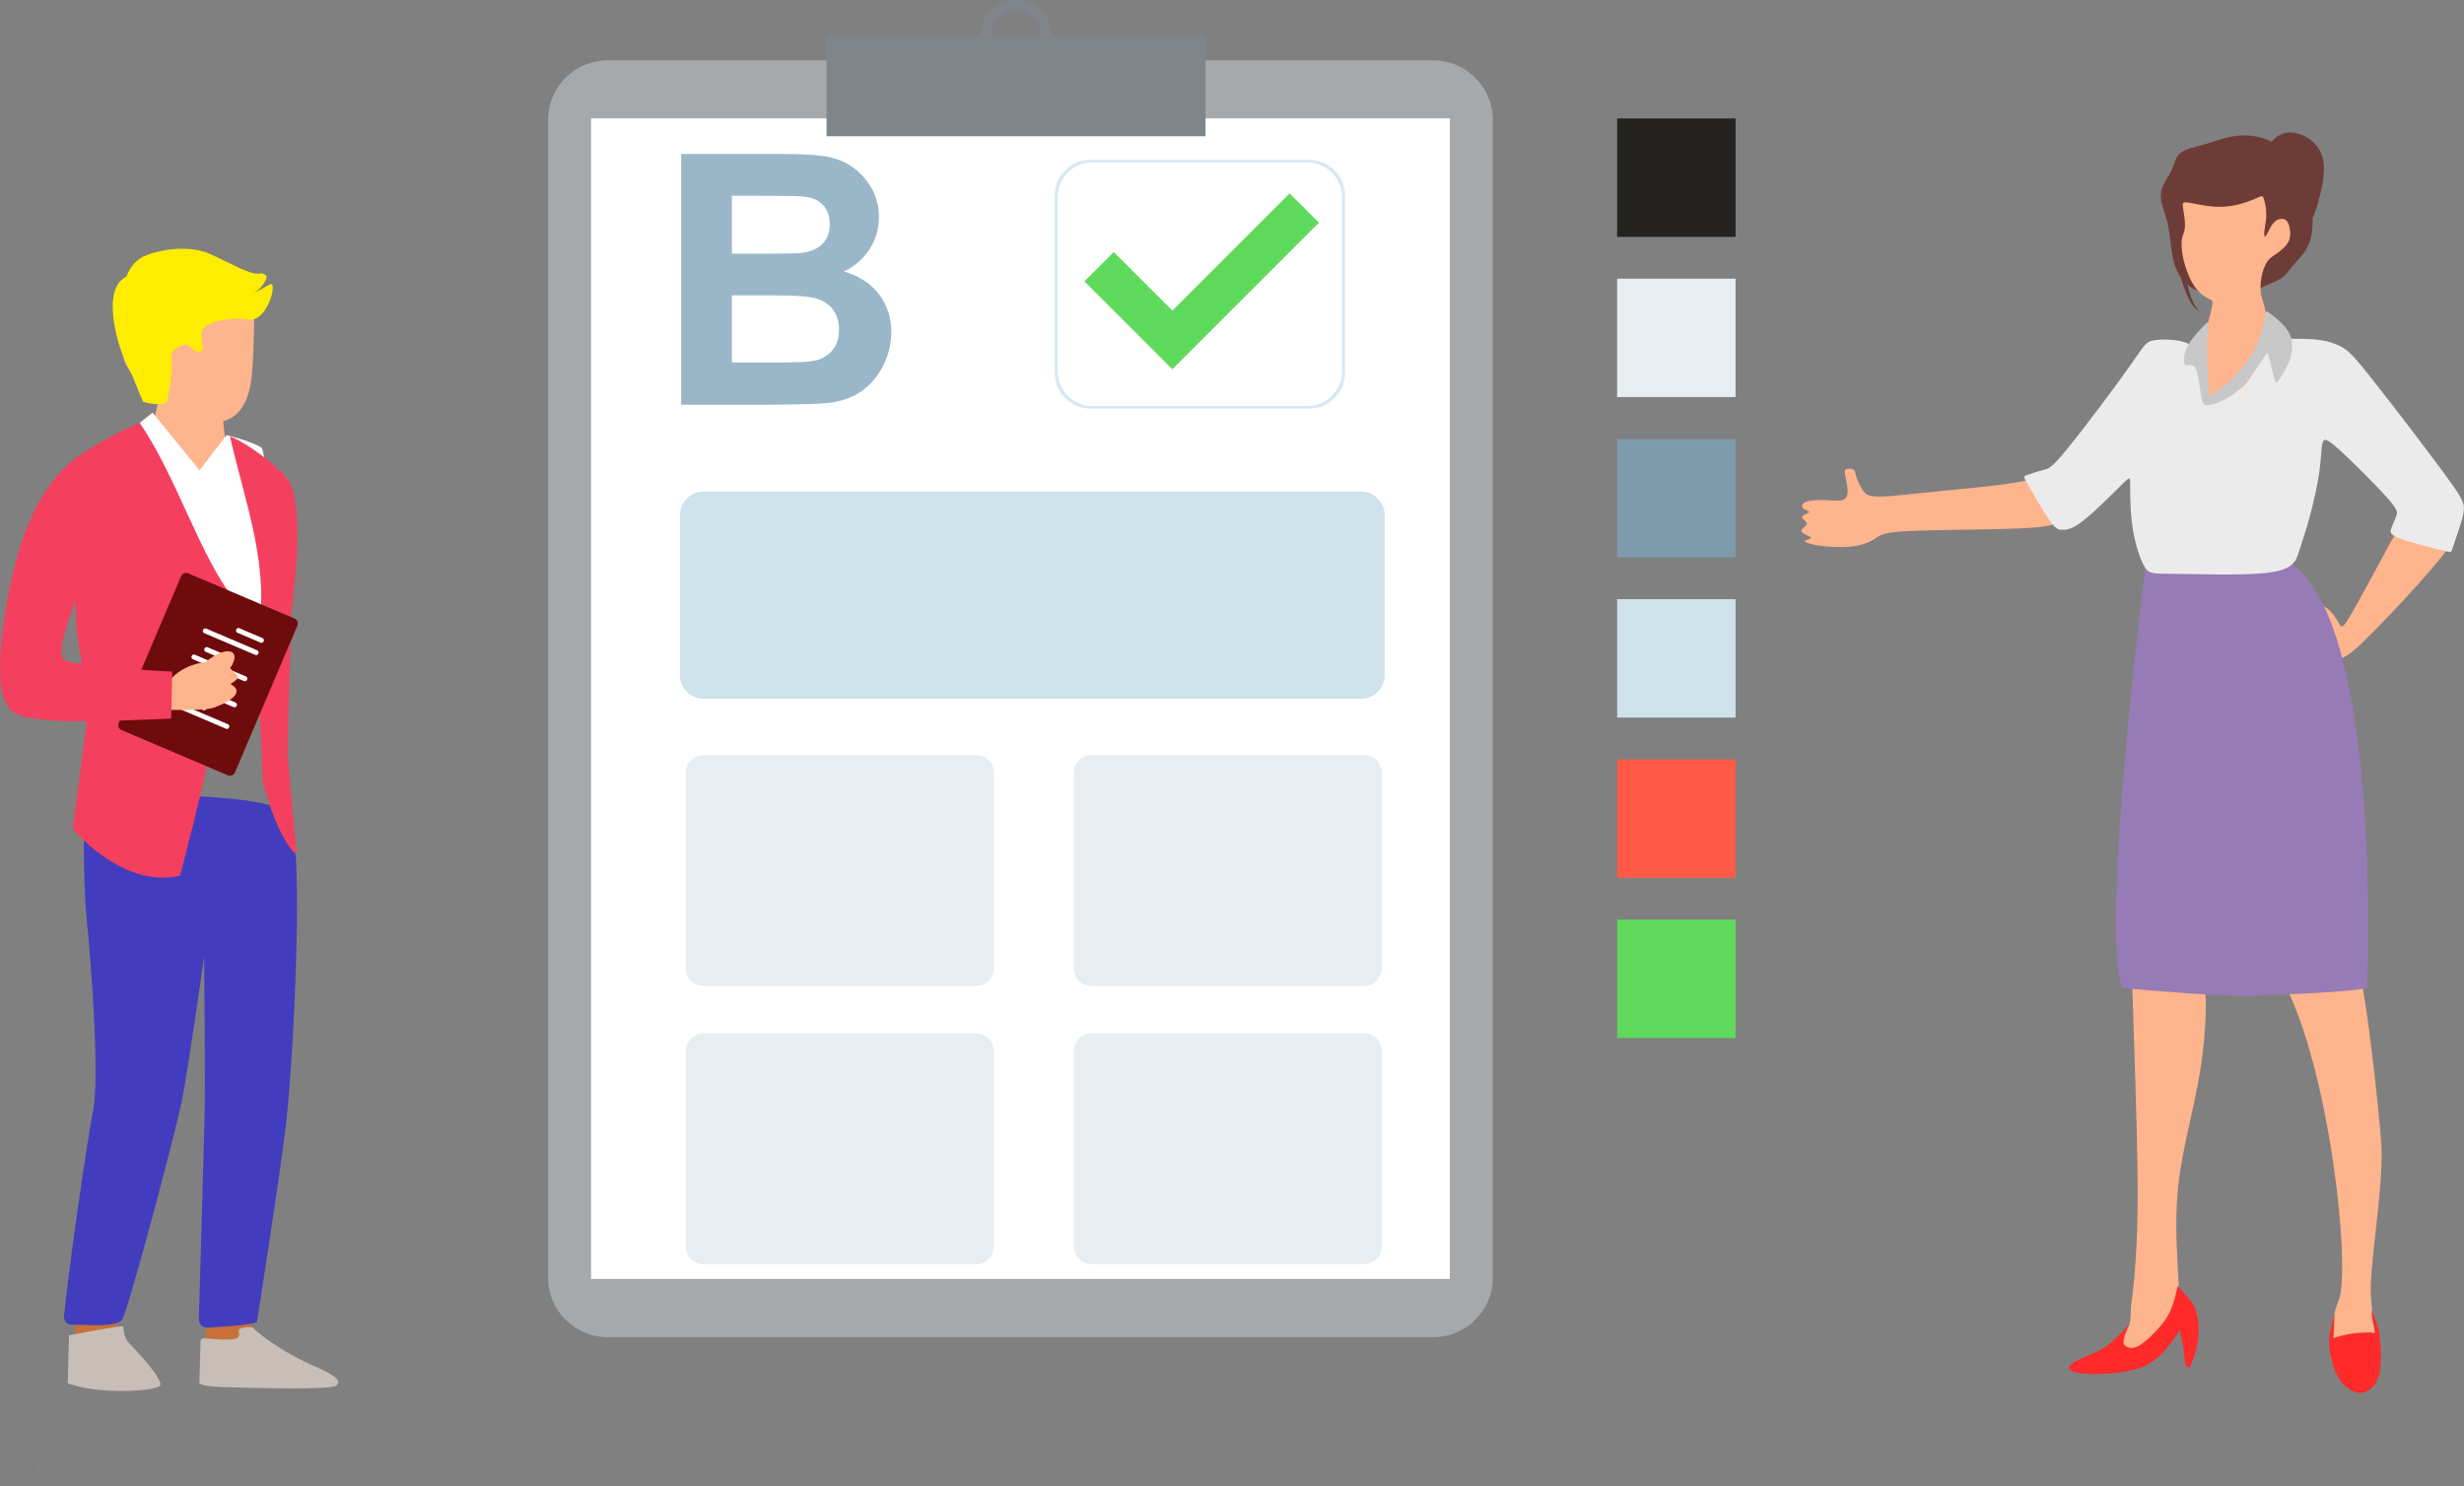 <?xml version="1.0" encoding="UTF-8" standalone="no"?>
<svg
   width="4884"
   height="2947"
   viewBox="0 0 4884 2947"
   fill="none"
   version="1.1"
   id="svg58"
   sodipodi:docname="approved-small.svg"
   inkscape:version="1.4 (86a8ad7, 2024-10-11)"
   xmlns:inkscape="http://www.inkscape.org/namespaces/inkscape"
   xmlns:sodipodi="http://sodipodi.sourceforge.net/DTD/sodipodi-0.dtd"
   xmlns="http://www.w3.org/2000/svg"
   xmlns:svg="http://www.w3.org/2000/svg">
  <rect x="0" y="0" width="4884" height="2947" fill="#808080" stroke="none"/>
  <sodipodi:namedview
     id="namedview58"
     pagecolor="#ffffff"
     bordercolor="#000000"
     borderopacity="0.25"
     inkscape:showpageshadow="2"
     inkscape:pageopacity="0.0"
     inkscape:pagecheckerboard="0"
     inkscape:deskcolor="#d1d1d1"
     showgrid="false"
     inkscape:zoom="0.070792383"
     inkscape:cx="1462.0217"
     inkscape:cy="77.691974"
     inkscape:window-width="1920"
     inkscape:window-height="1129"
     inkscape:window-x="-8"
     inkscape:window-y="-8"
     inkscape:window-maximized="1"
     inkscape:current-layer="g58" />
  <g
     clip-path="url(#clip0_33_170)"
     id="g58">
    <path
       d="M2902 170H1148V2574H2902V170Z"
       fill="white"
       id="path1" />
    <path
       fill-rule="evenodd"
       clip-rule="evenodd"
       d="M4403.38 611.064C4391.39 615.83 4399.85 605.837 4400.31 598.92C4400.77 592.002 4393.24 587.851 4381.25 584.162C4369.41 580.472 4353.12 577.244 4339.43 567.406C4325.75 557.567 4314.53 541.118 4308.69 519.289C4302.85 497.46 4302.54 470.404 4297.31 446.576C4292.09 422.749 4281.79 402.457 4283.02 384.932C4284.25 367.407 4296.85 352.803 4303.62 338.814C4310.38 324.825 4311.46 311.604 4321.91 303.303C4332.36 294.848 4352.04 291.312 4371.1 285.778C4390.16 280.244 4408.61 272.711 4428.29 269.944C4448.12 267.023 4469.18 268.868 4484.86 273.634C4500.54 278.399 4510.69 286.239 4522.68 293.311C4534.67 300.228 4548.2 306.378 4557.11 317.446C4566.03 328.514 4570.02 344.656 4574.02 361.873C4578.02 379.244 4581.71 397.845 4583.25 419.213C4584.78 440.581 4584.17 464.87 4576.63 483.471C4569.26 502.072 4554.96 514.831 4545.74 525.438C4536.51 536.045 4532.52 544.5 4522.52 551.264C4512.53 558.028 4496.54 562.948 4472.25 574.938C4447.97 587.083 4415.38 606.299 4403.23 610.91L4403.38 611.064Z"
       fill="#6E3C36"
       id="path2" />
    <path
       fill-rule="evenodd"
       clip-rule="evenodd"
       d="M4491.78 622.594C4487.78 601.84 4484.09 595.23 4482.09 585.392C4480.25 575.707 4480.25 562.794 4482.4 550.342C4484.55 537.89 4489.01 525.899 4494.08 518.521C4499.16 511.142 4504.69 508.221 4512.53 502.84C4520.22 497.46 4530.21 489.62 4535.13 481.011C4540.05 472.403 4540.05 462.871 4538.97 455.185C4537.9 447.499 4535.59 441.657 4532.98 438.275C4530.21 434.893 4526.98 433.971 4523.29 433.971C4519.6 433.817 4515.6 434.586 4511.61 437.199C4507.76 439.812 4503.92 444.271 4500.08 451.188C4496.24 458.106 4492.39 467.33 4490.24 469.021C4488.09 470.558 4487.78 464.562 4488.4 457.645C4489.01 450.727 4490.85 443.041 4491.62 435.354C4492.39 427.514 4492.24 419.674 4491.01 411.373C4489.78 402.918 4487.63 394.002 4485.63 390.62C4483.63 387.084 4481.63 389.083 4469.03 394.463C4456.27 399.843 4432.75 408.606 4407.84 409.836C4382.94 411.219 4356.5 405.07 4342.35 402.457C4328.21 399.843 4326.37 400.766 4326.52 406.761C4326.83 412.757 4329.13 423.825 4330.21 433.663C4331.29 443.502 4331.13 452.111 4329.75 457.798C4328.37 463.64 4325.75 466.715 4324.68 475.17C4323.6 483.778 4323.91 497.921 4328.21 515.6C4332.52 533.432 4340.66 554.8 4350.5 568.789C4360.34 582.778 4372.02 589.081 4378.63 592.617C4385.24 595.999 4386.94 596.306 4383.86 610.91C4380.79 625.514 4372.79 654.261 4361.57 688.235C4350.35 722.209 4335.74 761.563 4337.59 781.855C4339.43 802.147 4358.03 803.684 4381.86 807.373C4405.84 811.063 4435.21 817.058 4456.57 801.839C4477.94 786.62 4491.01 750.033 4495.47 714.215C4499.92 678.396 4495.62 643.5 4491.62 622.594H4491.78Z"
       fill="#FEB48C"
       id="path3" />
    <path
       fill-rule="evenodd"
       clip-rule="evenodd"
       d="M4578.33 436.738C4572.95 438.583 4566.18 433.51 4550.35 428.283C4534.51 423.056 4509.92 417.522 4495.93 402.611C4482.09 387.853 4479.02 363.718 4479.94 343.272C4481.02 322.826 4486.09 306.07 4494.7 291.927C4503.31 277.784 4515.3 266.409 4530.67 263.334C4546.04 260.413 4564.49 265.947 4579.25 276.862C4594.01 287.777 4604.92 304.225 4606.3 328.514C4607.69 352.957 4599.54 385.239 4593.54 405.839C4587.55 426.285 4583.55 434.893 4578.17 436.738H4578.33Z"
       fill="#6E3C36"
       id="path4" />
    <path
       fill-rule="evenodd"
       clip-rule="evenodd"
       d="M4562.95 1296.69C4547.89 1276.86 4545.89 1234.73 4553.27 1214.13C4560.8 1193.54 4577.71 1194.3 4590.62 1197.07C4603.54 1199.84 4612.45 1204.45 4619.99 1212.44C4627.52 1220.44 4633.51 1231.81 4637.66 1238.12C4641.82 1244.42 4644.12 1245.65 4661.18 1216.29C4678.25 1186.92 4710.22 1126.82 4728.98 1092.38C4747.73 1057.95 4753.57 1049.19 4761.26 1042.27C4768.95 1035.5 4778.79 1030.58 4788.62 1029.51C4798.46 1028.43 4808.45 1030.89 4816.6 1034.12C4824.6 1037.35 4830.59 1041.19 4835.66 1045.03C4840.74 1048.88 4844.89 1052.72 4848.58 1058.72C4852.27 1064.56 4855.34 1072.4 4853.65 1080.55C4851.96 1088.69 4845.5 1096.99 4832.9 1112.06C4820.29 1127.28 4801.54 1149.26 4772.64 1180.62C4743.74 1212.14 4704.84 1253.03 4680.09 1276.39C4655.34 1299.76 4644.74 1305.6 4625.52 1309.75C4606.15 1313.9 4578.02 1316.36 4562.8 1296.53L4562.95 1296.69Z"
       fill="#FEB48C"
       id="path5" />
    <path
       d="M1350.22 305.302H1548.99C1588.34 305.302 1617.7 306.993 1637.07 310.221C1656.44 313.449 1673.66 320.213 1688.88 330.666C1704.1 341.12 1716.7 354.802 1727 372.173C1737.15 389.39 1742.22 408.913 1742.22 430.281C1742.22 453.494 1735.92 475.016 1723.47 494.385C1710.86 513.755 1693.8 528.359 1672.43 538.198C1702.71 546.96 1726.08 562.025 1742.22 583.24C1758.52 604.608 1766.66 629.511 1766.66 658.258C1766.66 680.856 1761.44 702.839 1750.98 724.207C1740.38 745.575 1726.08 762.639 1707.94 775.398C1689.8 788.157 1667.36 795.997 1640.61 799.072C1624 800.763 1583.57 801.993 1519.47 802.454H1350.22V305.302ZM1450.75 388.007V502.994H1516.55C1555.6 502.994 1580.04 502.379 1589.42 501.303C1606.48 499.305 1620.16 493.463 1630 483.625C1639.84 473.786 1644.76 460.873 1644.76 444.732C1644.76 429.359 1640.61 416.907 1632.15 407.222C1623.54 397.538 1610.94 391.85 1594.33 389.851C1584.34 388.621 1555.75 388.16 1508.56 388.16H1450.91L1450.75 388.007ZM1450.75 585.699V718.519H1543.61C1579.88 718.519 1602.79 717.597 1612.47 715.445C1627.39 712.831 1639.53 706.067 1648.91 695.614C1658.29 685.007 1663.05 671.018 1663.05 653.339C1663.05 638.428 1659.36 625.822 1652.14 615.368C1644.91 604.915 1634.46 597.382 1620.78 592.617C1607.09 587.851 1577.43 585.546 1531.77 585.546H1450.75V585.699Z"
       fill="#99B7C9"
       id="path6" />
    <path
       fill-rule="evenodd"
       clip-rule="evenodd"
       d="M2323.77 615.83L2207.55 499.612L2149.44 557.721L2265.66 673.938L2323.77 732.047L2614.31 441.503L2556.2 383.395C2470.73 468.867 2409.24 530.357 2323.77 615.83Z"
       fill="#5ED95B"
       id="path7" />
    <path
       d="M2697.79 974.474H1394.64C1368.75 974.474 1347.76 995.466 1347.76 1021.36V1338.5C1347.76 1364.39 1368.75 1385.39 1394.64 1385.39H2697.79C2723.68 1385.39 2744.67 1364.39 2744.67 1338.5V1021.36C2744.67 995.466 2723.68 974.474 2697.79 974.474Z"
       fill="#CFE3EB"
       id="path8" />
    <path
       d="M1934.69 1496.84H1394.64C1375.2 1496.84 1359.44 1512.6 1359.44 1532.04V1919.43C1359.44 1938.88 1375.2 1954.64 1394.64 1954.64H1934.69C1954.13 1954.64 1969.89 1938.88 1969.89 1919.43V1532.04C1969.89 1512.6 1954.13 1496.84 1934.69 1496.84Z"
       fill="#E7EDF0"
       id="path9" />
    <path
       d="M2703.63 1496.84H2163.58C2144.14 1496.84 2128.38 1512.6 2128.38 1532.04V1919.43C2128.38 1938.88 2144.14 1954.64 2163.58 1954.64H2703.63C2723.07 1954.64 2738.83 1938.88 2738.83 1919.43V1532.04C2738.83 1512.6 2723.07 1496.84 2703.63 1496.84Z"
       fill="#E7EDF0"
       id="path10" />
    <path
       fill-rule="evenodd"
       clip-rule="evenodd"
       d="M2165.43 321.904H2591.1C2629.07 321.904 2660.12 352.957 2660.12 390.927V736.044C2660.12 774.014 2629.07 805.067 2591.1 805.067H2165.43C2127.46 805.067 2096.41 774.014 2096.41 736.044V390.927C2096.41 352.957 2127.46 321.904 2165.43 321.904ZM2161.13 316.985H2595.4C2634.14 316.985 2665.81 348.652 2665.81 387.392V739.58C2665.81 778.319 2634.14 809.987 2595.4 809.987H2161.13C2122.39 809.987 2090.72 778.319 2090.72 739.58V387.392C2090.72 348.652 2122.39 316.985 2161.13 316.985Z"
       fill="#D6E8F3"
       id="path11" />
    <path
       d="M3440.13 234.895H3205.39V469.635H3440.13V234.895Z"
       fill="#242121"
       id="path12" />
    <path
       d="M3440.13 552.494H3205.39V787.235H3440.13V552.494Z"
       fill="#E7EDF0"
       id="path13" />
    <path
       d="M3440.13 870.248H3205.39V1104.99H3440.13V870.248Z"
       fill="#7D9BAD"
       id="path14" />
    <path
       d="M3440.13 1187.85H3205.39V1422.59H3440.13V1187.85Z"
       fill="#CFE3EB"
       id="path15" />
    <path
       d="M3440.13 1505.6H3205.39V1740.34H3440.13V1505.6Z"
       fill="#FF5A46"
       id="path16" />
    <path
       fill-rule="evenodd"
       clip-rule="evenodd"
       d="M2841.52 119.753H1203.87C1139.3 119.753 1086.42 172.635 1086.42 237.2V2533.42C1086.42 2597.98 1139.3 2650.87 1203.87 2650.87H2841.52C2906.09 2650.87 2958.97 2597.98 2958.97 2533.42V237.2C2958.97 172.635 2906.09 119.753 2841.52 119.753ZM2873.8 234.741H1171.59V2535.57H2873.8V234.741Z"
       fill="#A5A9AC"
       id="path17" />
    <path
       d="M2389.56 70.561H1638.3V270.098H2389.56V70.561Z"
       fill="#80858B"
       id="path18" />
    <path
       fill-rule="evenodd"
       clip-rule="evenodd"
       d="M2014.01 0C1975.12 0 1943.45 31.514 1943.45 70.561C1943.45 109.453 1974.96 141.121 2014.01 141.121C2052.9 141.121 2084.57 109.607 2084.57 70.561C2084.57 31.668 2053.06 0 2014.01 0ZM2014.01 20.138C1986.18 20.138 1963.59 42.736 1963.59 70.561C1963.59 98.385 1986.18 120.983 2014.01 120.983C2041.83 120.983 2064.43 98.385 2064.43 70.561C2064.43 42.736 2041.83 20.138 2014.01 20.138Z"
       fill="#80858B"
       id="path19" />
    <path
       d="M1934.69 2048.56H1394.64C1375.2 2048.56 1359.44 2064.32 1359.44 2083.77V2471.16C1359.44 2490.6 1375.2 2506.36 1394.64 2506.36H1934.69C1954.13 2506.36 1969.89 2490.6 1969.89 2471.16V2083.77C1969.89 2064.32 1954.13 2048.56 1934.69 2048.56Z"
       fill="#E7EDF0"
       id="path20" />
    <path
       d="M2703.63 2048.56H2163.58C2144.14 2048.56 2128.38 2064.32 2128.38 2083.77V2471.16C2128.38 2490.6 2144.14 2506.36 2163.58 2506.36H2703.63C2723.07 2506.36 2738.83 2490.6 2738.83 2471.16V2083.77C2738.83 2064.32 2723.07 2048.56 2703.63 2048.56Z"
       fill="#E7EDF0"
       id="path21" />
    <path
       d="M3440.13 1823.2H3205.39V2057.94H3440.13V1823.2Z"
       fill="#5ED95B"
       id="path22" />
    <path
       fill-rule="evenodd"
       clip-rule="evenodd"
       d="M4714.84 2661.63C4708.53 2628.42 4702.23 2621.96 4699.31 2565.85C4696.39 2509.74 4724.37 2355.56 4720.37 2272.24C4718.22 2226.58 4684.86 1899.91 4664.26 1890.69C4645.04 1882.08 4606.92 1871.01 4578.17 1875.62C4549.42 1880.23 4529.75 1900.83 4510.22 1921.43C4605.07 2058.09 4656.42 2459.78 4639.2 2565.09C4636.28 2583.23 4620.6 2599.67 4623.37 2656.4C4636.13 2652.71 4656.42 2695.14 4670.1 2693.76C4683.78 2692.37 4700.54 2660.55 4714.99 2661.63H4714.84Z"
       fill="#FEB48C"
       id="path23" />
    <path
       fill-rule="evenodd"
       clip-rule="evenodd"
       d="M4625.06 2652.86C4641.2 2647.94 4651.35 2644.87 4666.87 2643.33C4682.4 2641.8 4692.7 2640.72 4707.3 2642.56C4706.38 2629.19 4698.54 2607.21 4702.08 2597.98C4704.84 2610.74 4714.53 2627.19 4716.83 2648.56C4719.14 2669.93 4720.83 2699.9 4716.83 2720.35C4712.84 2740.8 4703 2751.71 4693.47 2757.24C4684.09 2762.62 4675.02 2762.62 4664.87 2758.47C4654.73 2754.32 4643.51 2746.02 4634.44 2729.88C4625.37 2713.59 4618.45 2689.45 4616.76 2666.85C4615.07 2644.25 4623.37 2625.35 4626.9 2604.44C4627.98 2609.21 4625.67 2642.56 4625.06 2652.86Z"
       fill="#1F1B20"
       id="path24"
       style="fill:#ff2a2a" />
    <path
       fill-rule="evenodd"
       clip-rule="evenodd"
       d="M4318.68 2563.24C4318.68 2540.49 4315.91 2507.13 4314.53 2467.78C4313.15 2428.42 4313.15 2382.92 4319.76 2333.57C4326.37 2284.23 4339.43 2231.19 4349.58 2183.23C4359.73 2135.27 4366.8 2092.53 4370.33 2043.34C4373.87 1994.14 4373.87 1938.65 4358.65 1900.83C4343.43 1863.02 4313.15 1842.72 4287.94 1837.65C4262.72 1832.58 4242.43 1842.72 4233.21 1869.16C4223.99 1895.61 4225.68 1938.19 4228.29 2011.52C4230.75 2084.69 4234.13 2188.45 4235.82 2265.47C4237.51 2342.64 4237.51 2393.07 4236.13 2436.88C4234.75 2480.69 4231.98 2517.74 4229.52 2542.95C4227.06 2568.16 4224.75 2581.53 4223.83 2593.22C4222.91 2604.9 4223.37 2614.59 4221.83 2621.66C4220.45 2628.73 4217.07 2633.03 4211.07 2642.1C4205.08 2651.17 4196.31 2665.01 4197.85 2675.62C4199.24 2686.22 4210.92 2693.6 4225.06 2690.99C4239.2 2688.37 4255.96 2676.08 4271.03 2660.86C4286.24 2645.64 4299.77 2627.81 4307.92 2612.89C4316.07 2597.98 4318.83 2585.84 4318.83 2563.24H4318.68Z"
       fill="#FEB48C"
       id="path25" />
    <path
       fill-rule="evenodd"
       clip-rule="evenodd"
       d="M4691.93 1958.79C4638.13 1968.78 4519.45 1971.39 4464.72 1974.01C4410.15 1976.47 4262.72 1963.86 4207.23 1958.79C4161.73 1852.72 4249.66 1135.73 4252.73 1125.74C4279.79 1129.89 4356.19 1127.13 4389.09 1125.74C4421.83 1124.36 4504.84 1125.28 4543.28 1118.21C4722.37 1246.88 4692.54 1951.25 4691.93 1958.79Z"
       fill="#967BB6"
       id="path26" />
    <path
       fill-rule="evenodd"
       clip-rule="evenodd"
       d="M3995.24 956.642C3949.74 964.175 3889.17 969.248 3838.75 974.321C3788.32 979.394 3747.89 984.467 3725.14 984.467C3702.39 984.467 3697.32 979.394 3692.4 971.861C3687.33 964.328 3682.25 954.182 3679.79 946.65C3677.33 939.117 3677.33 934.044 3674.87 931.585C3672.57 929.125 3667.8 929.125 3663.96 929.432C3659.96 929.74 3656.73 930.047 3656.58 935.12C3656.43 940.193 3659.19 949.724 3661.04 960.793C3662.88 971.861 3663.65 984.467 3656.12 989.386C3648.59 994.459 3632.6 991.999 3617.07 991.384C3601.55 990.769 3586.17 991.999 3578.49 995.535C3570.8 999.071 3570.49 1004.76 3574.64 1008.29C3578.79 1011.83 3587.25 1013.06 3585.71 1015.37C3584.02 1017.67 3572.18 1021.05 3571.72 1024.9C3571.26 1028.89 3581.87 1033.51 3581.41 1038.42C3580.79 1043.34 3568.8 1048.42 3570.8 1053.49C3572.8 1058.56 3588.79 1063.48 3589.86 1066.4C3590.94 1069.32 3576.95 1070.25 3577.26 1073.01C3577.56 1075.63 3592.17 1080.08 3612.46 1082.54C3632.75 1085 3659.04 1085.47 3678.41 1082.24C3697.78 1079.01 3710.38 1072.24 3719.15 1066.25C3727.91 1060.25 3732.98 1055.33 3786.02 1052.72C3839.05 1050.26 3940.05 1050.26 4000.62 1047.65C4061.19 1045.19 4081.33 1040.12 4099.01 1024.9C4116.68 1009.68 4131.75 984.467 4131.75 966.788C4131.75 949.109 4116.53 938.963 4093.93 938.963C4071.18 938.963 4040.9 949.109 3995.55 956.642H3995.24Z"
       fill="#FEB48C"
       id="path27" />
    <path
       fill-rule="evenodd"
       clip-rule="evenodd"
       d="M4757.57 1067.79C4777.71 1075.32 4818.14 1085.46 4838.28 1090.54C4858.42 1095.61 4858.42 1095.61 4861.03 1088.08C4863.49 1080.55 4868.56 1065.33 4873.64 1050.26C4878.71 1035.04 4883.78 1019.98 4883.78 1007.37C4883.78 994.766 4878.71 984.62 4843.35 936.657C4807.99 888.695 4742.35 802.915 4704.54 754.952C4666.72 706.99 4656.57 696.844 4643.97 689.311C4631.36 681.778 4616.14 676.705 4598.46 674.092C4580.79 671.632 4560.65 671.632 4550.5 671.632C4540.36 671.632 4540.36 671.632 4537.9 666.559C4535.44 661.486 4530.36 651.34 4522.68 646.421C4515.14 641.348 4505 641.348 4494.85 664.1C4484.71 686.851 4474.71 732.201 4454.42 757.566C4434.28 782.777 4404 787.85 4388.78 790.31C4373.56 792.769 4373.56 792.769 4373.56 772.631C4373.56 752.493 4373.56 712.063 4353.42 691.924C4333.29 671.786 4292.86 671.786 4272.72 674.246C4252.58 676.705 4252.58 681.778 4222.29 724.668C4192.01 767.558 4131.44 848.418 4098.54 888.695C4065.8 929.125 4060.73 929.125 4050.58 931.584C4040.44 934.044 4025.37 939.117 4017.84 941.73C4010.31 944.19 4010.31 944.19 4020.3 961.869C4030.44 979.547 4050.58 1014.9 4063.19 1032.58C4075.79 1050.26 4080.87 1050.26 4088.4 1050.26C4095.93 1050.26 4106.08 1050.26 4128.83 1032.58C4151.58 1014.9 4186.94 979.547 4204.62 961.869C4222.29 944.19 4222.29 944.19 4222.29 961.869C4222.29 979.547 4222.29 1014.9 4227.37 1047.65C4232.44 1080.39 4242.59 1110.83 4251.66 1124.97C4260.88 1139.12 4269.03 1137.12 4317.3 1137.73C4365.57 1138.35 4453.81 1141.42 4500.08 1134.81C4546.5 1128.2 4550.96 1111.91 4557.11 1092.84C4563.26 1073.78 4570.79 1051.8 4578.33 1023.97C4585.86 996.15 4593.39 962.637 4597.23 935.735C4600.92 908.833 4600.92 888.695 4603.54 878.549C4606 868.403 4611.07 868.403 4636.28 891.154C4661.49 913.906 4707 959.255 4729.75 984.62C4752.5 1009.83 4752.5 1014.9 4749.89 1022.44C4747.43 1029.97 4742.35 1040.12 4739.74 1047.65C4737.28 1055.18 4737.28 1060.25 4757.42 1067.79H4757.57Z"
       fill="#EBEBEB"
       id="path28" />
    <path
       fill-rule="evenodd"
       clip-rule="evenodd"
       d="M4541.12 669.634C4537.43 657.182 4529.44 647.344 4520.52 638.889C4511.61 630.28 4501.62 623.055 4496.7 619.365C4491.78 615.676 4491.78 615.676 4489.32 627.974C4487.01 640.272 4482.25 664.868 4470.87 688.235C4459.49 711.601 4441.51 734.046 4425.06 750.033C4408.76 766.021 4394.01 775.859 4386.47 780.471C4378.94 785.237 4378.79 784.775 4377.87 768.327C4376.94 751.878 4375.41 719.288 4375.1 694.691C4374.79 670.095 4376.02 653.646 4376.48 645.499C4376.94 637.198 4376.79 637.198 4368.64 645.499C4360.49 653.8 4344.51 670.249 4336.05 686.39C4327.6 702.532 4326.83 718.365 4331.29 722.516C4335.74 726.513 4345.43 718.827 4351.58 730.049C4357.73 741.271 4360.49 771.555 4363.57 787.696C4366.64 803.837 4370.18 805.836 4383.4 802.3C4396.62 798.765 4419.53 789.695 4439.66 771.247C4459.65 752.8 4476.87 724.822 4485.63 711.14C4494.39 697.459 4495.01 697.92 4497.62 708.834C4500.23 719.749 4505.15 740.963 4508.07 751.263C4510.99 761.563 4512.22 760.794 4517.76 752.493C4523.29 744.191 4533.28 728.511 4538.66 712.985C4544.04 697.459 4544.66 682.086 4540.97 669.634H4541.12Z"
       fill="#C8C8C8"
       id="path29" />
    <path
       fill-rule="evenodd"
       clip-rule="evenodd"
       d="M4326.06 527.129C4330.52 543.271 4337.28 574.477 4344.2 592.463C4351.12 610.449 4358.04 615.215 4359.27 616.598C4360.49 617.982 4356.19 615.83 4350.96 610.757C4345.89 605.53 4339.9 597.229 4333.29 580.934C4326.67 564.792 4319.3 540.657 4316.53 527.437C4313.76 514.063 4315.61 511.449 4317.61 510.681C4319.6 509.912 4321.6 510.988 4325.91 527.129H4326.06Z"
       fill="#6E3C36"
       id="path30" />
    <path
       fill-rule="evenodd"
       clip-rule="evenodd"
       d="M4170.33 2671.93C4152.19 2683.46 4132.83 2689.14 4120.07 2695.6C4078.56 2716.51 4114.69 2722.96 4140.51 2723.89C4168.95 2724.81 4217.07 2723.27 4250.27 2708.36C4283.48 2693.45 4302.08 2665.16 4320.53 2636.88C4322.99 2647.33 4325.44 2657.78 4327.29 2669.62C4329.13 2681.46 4330.52 2694.68 4331.75 2707.9C4334.67 2708.97 4337.59 2710.05 4340.51 2711.13C4346.81 2695.75 4353.12 2680.53 4356.19 2660.86C4359.26 2641.33 4358.96 2617.35 4352.5 2597.83C4346.04 2578.31 4329.13 2564.62 4316.53 2549.56C4312.53 2567.24 4306.54 2596.75 4290.86 2618.12C4275.18 2639.49 4253.19 2660.09 4239.82 2667.93C4226.44 2675.77 4213.69 2671.62 4209.84 2664.7C4206 2657.78 4215.84 2636.57 4219.99 2626.42C4202.92 2643.95 4188.47 2660.4 4170.18 2671.93H4170.33Z"
       fill="#1F1B20"
       stroke="#2B2A29"
       stroke-width="0.756"
       id="path31"
       style="fill:#ff2a2a;stroke-width:0;stroke-dasharray:none" />
    <path
       d="M81.97 2946.02C81.047 2895.29 57.22 2857.47 57.22 2857.47C57.22 2857.47 80.74 2895.14 81.97 2946.02Z"
       fill="#D4E1E2"
       id="path32" />
    <path
       d="M411.715 2603.98L405.565 2666.24C405.565 2666.24 466.595 2692.22 477.356 2679.92C488.117 2667.62 495.649 2670.85 495.649 2670.85L500.876 2591.99L411.868 2603.98H411.715Z"
       fill="#22313B"
       id="path33"
       style="fill:#c87137" />
    <path
       d="M146.074 2584.92L149.764 2644.72L229.24 2640.72L238.618 2574.16L146.074 2584.92Z"
       fill="#22313B"
       id="path34"
       style="fill:#c87137" />
    <path
       d="M167.288 1576.31C167.288 1576.31 162.83 1732.65 171.9 1822.43C180.97 1912.05 197.88 2136.19 184.352 2202.91C171.9 2264.24 133.929 2532.5 126.858 2610.28C126.089 2618.89 133.161 2626.27 142.231 2626.27C177.28 2626.42 233.237 2632.11 242.768 2615.05C255.066 2593.06 346.226 2252.1 359.754 2185.53C373.282 2118.82 404.642 1896.22 404.642 1896.22C404.642 1896.22 407.256 2153.41 405.411 2220.43L394.189 2615.66C393.881 2625.35 402.49 2633.19 412.482 2632.26C444.458 2629.34 483.197 2628.88 509.177 2621.35C509.177 2621.35 550.837 2358.63 566.056 2236.11C581.121 2113.59 604.795 1667.47 572.666 1616.13C540.537 1564.79 167.288 1576.47 167.288 1576.47V1576.31Z"
       fill="#423DBE"
       id="path35" />
    <path
       d="M136.851 2647.48C136.851 2647.48 223.091 2629.96 244.767 2629.34C244.767 2629.34 244.152 2650.56 254.605 2661.32C265.059 2672.23 327.626 2737.41 316.557 2747.71C305.489 2758.01 197.88 2765.55 134.237 2742.49L136.851 2647.33V2647.48Z"
       fill="#2D313D"
       id="path36"
       style="fill:#c8beb7" />
    <path
       d="M404.642 2653.02C400.953 2652.71 397.725 2655.48 397.571 2659.01L395.265 2738.95C395.265 2738.95 385.273 2748.33 443.535 2750.02C501.798 2751.71 657.216 2756.01 667.054 2746.79C677.046 2737.41 667.669 2727.57 619.553 2706.82C571.59 2686.22 519.169 2650.87 500.26 2631.19C432.621 2629.19 529.93 2666.24 404.489 2653.02H404.642Z"
       fill="#2D313D"
       id="path37"
       style="fill:#c8beb7" />
    <path
       d="M301.031 848.111L315.174 791.232L438.156 792.001L455 960.5C455 960.5 384.966 954.49 301.185 848.111H301.031Z"
       fill="#FEB48C"
       id="path38" />
    <path
       d="M503.797 632.74C503.797 632.74 502.874 693.154 500.722 725.283C498.416 757.566 494.266 831.355 429.239 837.504C364.059 843.806 329.471 809.525 306.719 794.153C306.719 794.153 234.006 721.44 246.304 700.687C258.602 679.934 273.668 616.291 338.233 620.749C402.644 625.207 504.104 632.586 504.104 632.586L503.797 632.74Z"
       fill="#FEB48C"
       id="path39" />
    <path
       d="M276.896 838.426C297.649 973.859 430.315 1176.63 508.716 1271.78C539.307 1207.37 536.234 931.277 519.016 888.08C501.03 875.321 448.916 862.561 448.916 862.561L395.5 932.5L302.414 817.98L276.896 838.426Z"
       fill="white"
       id="path40" />
    <path
       d="M569.899 1488.23C569.899 1473.01 577.586 1213.06 577.586 1213.06C577.586 1213.06 605.564 1024.44 574.972 958.179C562.674 931.585 485.055 874.416 456 865.5C486.131 1000.17 539 1129.74 508.716 1271.78L521 1551L536 1600.5C536 1600.5 561 1674.5 588 1694.5C588 1694.5 569.899 1503.45 569.899 1488.08V1488.23Z"
       fill="#F43F5E"
       id="path41" />
    <path
       d="M464.5 1188C398.397 1107.91 349.608 943.883 276.895 838.272C276.895 838.272 192.807 873.322 135.467 919.748L152.069 1253.64L176.051 1399.07L144.229 1643.19C144.229 1643.19 242.32 1762.74 357 1736C357 1736 443.315 1410.24 431.785 1383.49C404.5 1510 318 1383.49 318 1383.49L464.5 1188Z"
       fill="#F43F5E"
       id="path42" />
    <path
       d="M451.529 1536.96L240.923 1447.34C235.543 1445.03 232.929 1438.73 235.235 1433.35L358.985 1142.34C361.291 1136.96 367.594 1134.35 373.128 1136.66L583.734 1226.28C589.268 1228.58 591.728 1234.89 589.422 1240.42L465.672 1531.43C463.366 1536.81 457.063 1539.42 451.529 1537.11V1536.96Z"
       fill="#6E0B0C"
       id="path43" />
    <path
       d="M463.212 1401.99L361.752 1358.79C359.447 1357.87 358.371 1354.95 359.447 1352.49C360.523 1350.03 363.29 1348.8 365.596 1349.72L467.055 1392.92C469.361 1393.84 470.437 1396.76 469.361 1399.22C468.285 1401.68 465.518 1402.91 463.212 1401.83V1401.99Z"
       fill="white"
       id="path44" />
    <path
       d="M423.551 1358.94L377.279 1339.27C374.973 1338.35 373.897 1335.42 374.973 1332.97C376.049 1330.51 378.816 1329.28 381.122 1330.2L427.394 1349.88C429.7 1350.8 430.776 1353.72 429.7 1356.18C428.624 1358.64 425.857 1359.87 423.704 1358.94H423.551Z"
       fill="#9D273F"
       id="path45" />
    <path
       d="M402.798 1407.83L356.526 1388.15C354.22 1387.23 353.144 1384.31 354.22 1381.85C355.296 1379.39 358.063 1378.16 360.369 1379.08L406.641 1398.76C408.947 1399.68 410.023 1402.6 408.947 1405.06C407.871 1407.52 405.104 1408.75 402.951 1407.83H402.798Z"
       fill="white"
       id="path46" />
    <path
       d="M491.652 633.354C457.217 627.513 404.028 638.735 399.877 656.875C395.573 675.014 409.101 694.538 395.573 697.151C382.198 699.764 377.125 679.319 365.903 683.469C354.528 687.62 336.234 692.539 339.77 710.372C343.305 728.05 334.85 786.774 329.931 796.766C325.012 806.605 288.118 798.15 284.582 796.766C281.046 795.383 263.675 742.962 250.762 720.979C237.849 698.996 196.343 573.708 250.762 548.344C250.762 548.344 259.063 517.906 290.27 505.915C321.476 493.924 374.512 486.084 413.405 502.379C452.298 518.674 496.264 546.96 516.402 542.041C516.402 542.041 533.619 542.041 526.548 555.569C519.476 569.097 510.56 577.09 499.646 582.471C499.646 582.471 521.629 571.864 534.388 564.024C551.913 553.416 531.006 640.272 491.806 633.662L491.652 633.354Z"
       fill="#FFED00"
       id="path47" />
    <path
       d="M506.103 1298.38L404.643 1255.18C402.337 1254.26 401.261 1251.34 402.337 1248.88C403.413 1246.42 406.18 1245.19 408.486 1246.11L509.946 1289.31C512.252 1290.23 513.328 1293.15 512.252 1295.61C511.176 1298.07 508.409 1299.3 506.257 1298.38H506.103Z"
       fill="white"
       id="path48" />
    <path
       d="M516.71 1274.09L470.438 1254.41C468.132 1253.49 467.056 1250.57 468.132 1248.11C469.208 1245.65 471.975 1244.42 474.127 1245.34L520.399 1265.02C522.705 1265.94 523.781 1268.86 522.705 1271.32C521.629 1273.78 518.862 1275.01 516.556 1274.09H516.71Z"
       fill="white"
       id="path49" />
    <path
       d="M483.658 1350.18L382.199 1306.99C379.893 1306.06 378.817 1303.14 379.893 1300.68C380.969 1298.22 383.736 1296.99 386.042 1297.92L487.502 1341.11C489.808 1342.04 490.884 1344.96 489.808 1347.42C488.731 1349.88 486.118 1351.1 483.812 1350.18H483.658Z"
       fill="white"
       id="path50" />
    <path
       d="M453.835 1311.9L407.563 1292.23C405.257 1291.31 404.181 1288.38 405.257 1285.92C406.333 1283.47 409.1 1282.24 411.406 1283.16L457.678 1302.83C459.984 1303.76 461.06 1306.68 459.984 1309.14C458.908 1311.6 456.141 1312.83 453.989 1311.9H453.835Z"
       fill="white"
       id="path51" />
    <path
       d="M447.993 1444.72L346.534 1401.53C344.228 1400.61 343.152 1397.68 344.228 1395.22C345.304 1392.77 348.071 1391.54 350.377 1392.61L451.837 1435.81C454.143 1436.73 455.219 1439.65 454.143 1442.11C453.066 1444.57 450.299 1445.8 447.993 1444.88V1444.72Z"
       fill="white"
       id="path52" />
    <path
       d="M407.103 1312.83C407.103 1312.83 364.213 1315.75 336.85 1348.18C335.466 1350.8 332.392 1352.03 333.929 1355.56L330.547 1407.37C388.194 1407.83 413.252 1406.6 422.937 1403.22C449.685 1393.84 489.039 1373.09 456.757 1356.18C481.968 1340.5 470.438 1340.65 455.988 1324.36C459.524 1320.51 472.59 1298.99 458.755 1292.53C439.539 1284.54 407.103 1312.83 407.103 1312.83Z"
       fill="#FEB48C"
       id="path53" />
    <path
       d="M172.976 897.15C172.976 897.15 61.217 930.201 16.021 1182.31C-29.174 1434.42 30.472 1417.21 80.894 1426.28C131.47 1435.35 339.309 1424.43 339.309 1424.43L341.307 1331.43C341.307 1331.43 139.31 1322.36 126.09 1307.14C112.869 1291.92 132.393 1235.04 162.523 1155.72C192.5 1076.4 204.337 914.521 172.976 897.15Z"
       fill="#F43F5E"
       id="path54" />
    <path
       d="M818.014 674.092C818.168 673.477 817.861 672.709 817.246 672.247C817.092 672.094 816.785 672.094 816.631 672.094C816.785 672.401 816.938 672.555 817.246 672.862C816.938 673.17 816.785 673.323 816.631 673.631C817.092 673.785 817.553 673.938 818.168 674.246L818.014 674.092Z"
       fill="#4E756D"
       id="path55" />
    <path
       d="M886.268 965.558C886.883 965.404 887.344 964.943 887.498 964.482C887.037 963.867 886.576 963.252 886.115 962.637C886.115 963.099 885.961 963.56 885.961 964.021C886.115 964.482 886.115 965.097 886.268 965.558Z"
       fill="#4E756D"
       id="path56" />
    <path
       d="M951.449 927.434H951.603C951.603 927.434 951.603 927.28 951.449 927.28V927.434Z"
       fill="#4E756D"
       id="path57" />
    <path
       d="M951.449 1112.06H951.603C951.603 1112.06 951.603 1111.91 951.449 1111.91V1112.06Z"
       fill="#4E756D"
       id="path58" />
  </g>
  <defs
     id="defs58">
    <clipPath
       id="clip0_33_170">
      <rect
         width="4884"
         height="2947"
         fill="white"
         id="rect58" />
    </clipPath>
  </defs>
</svg>
